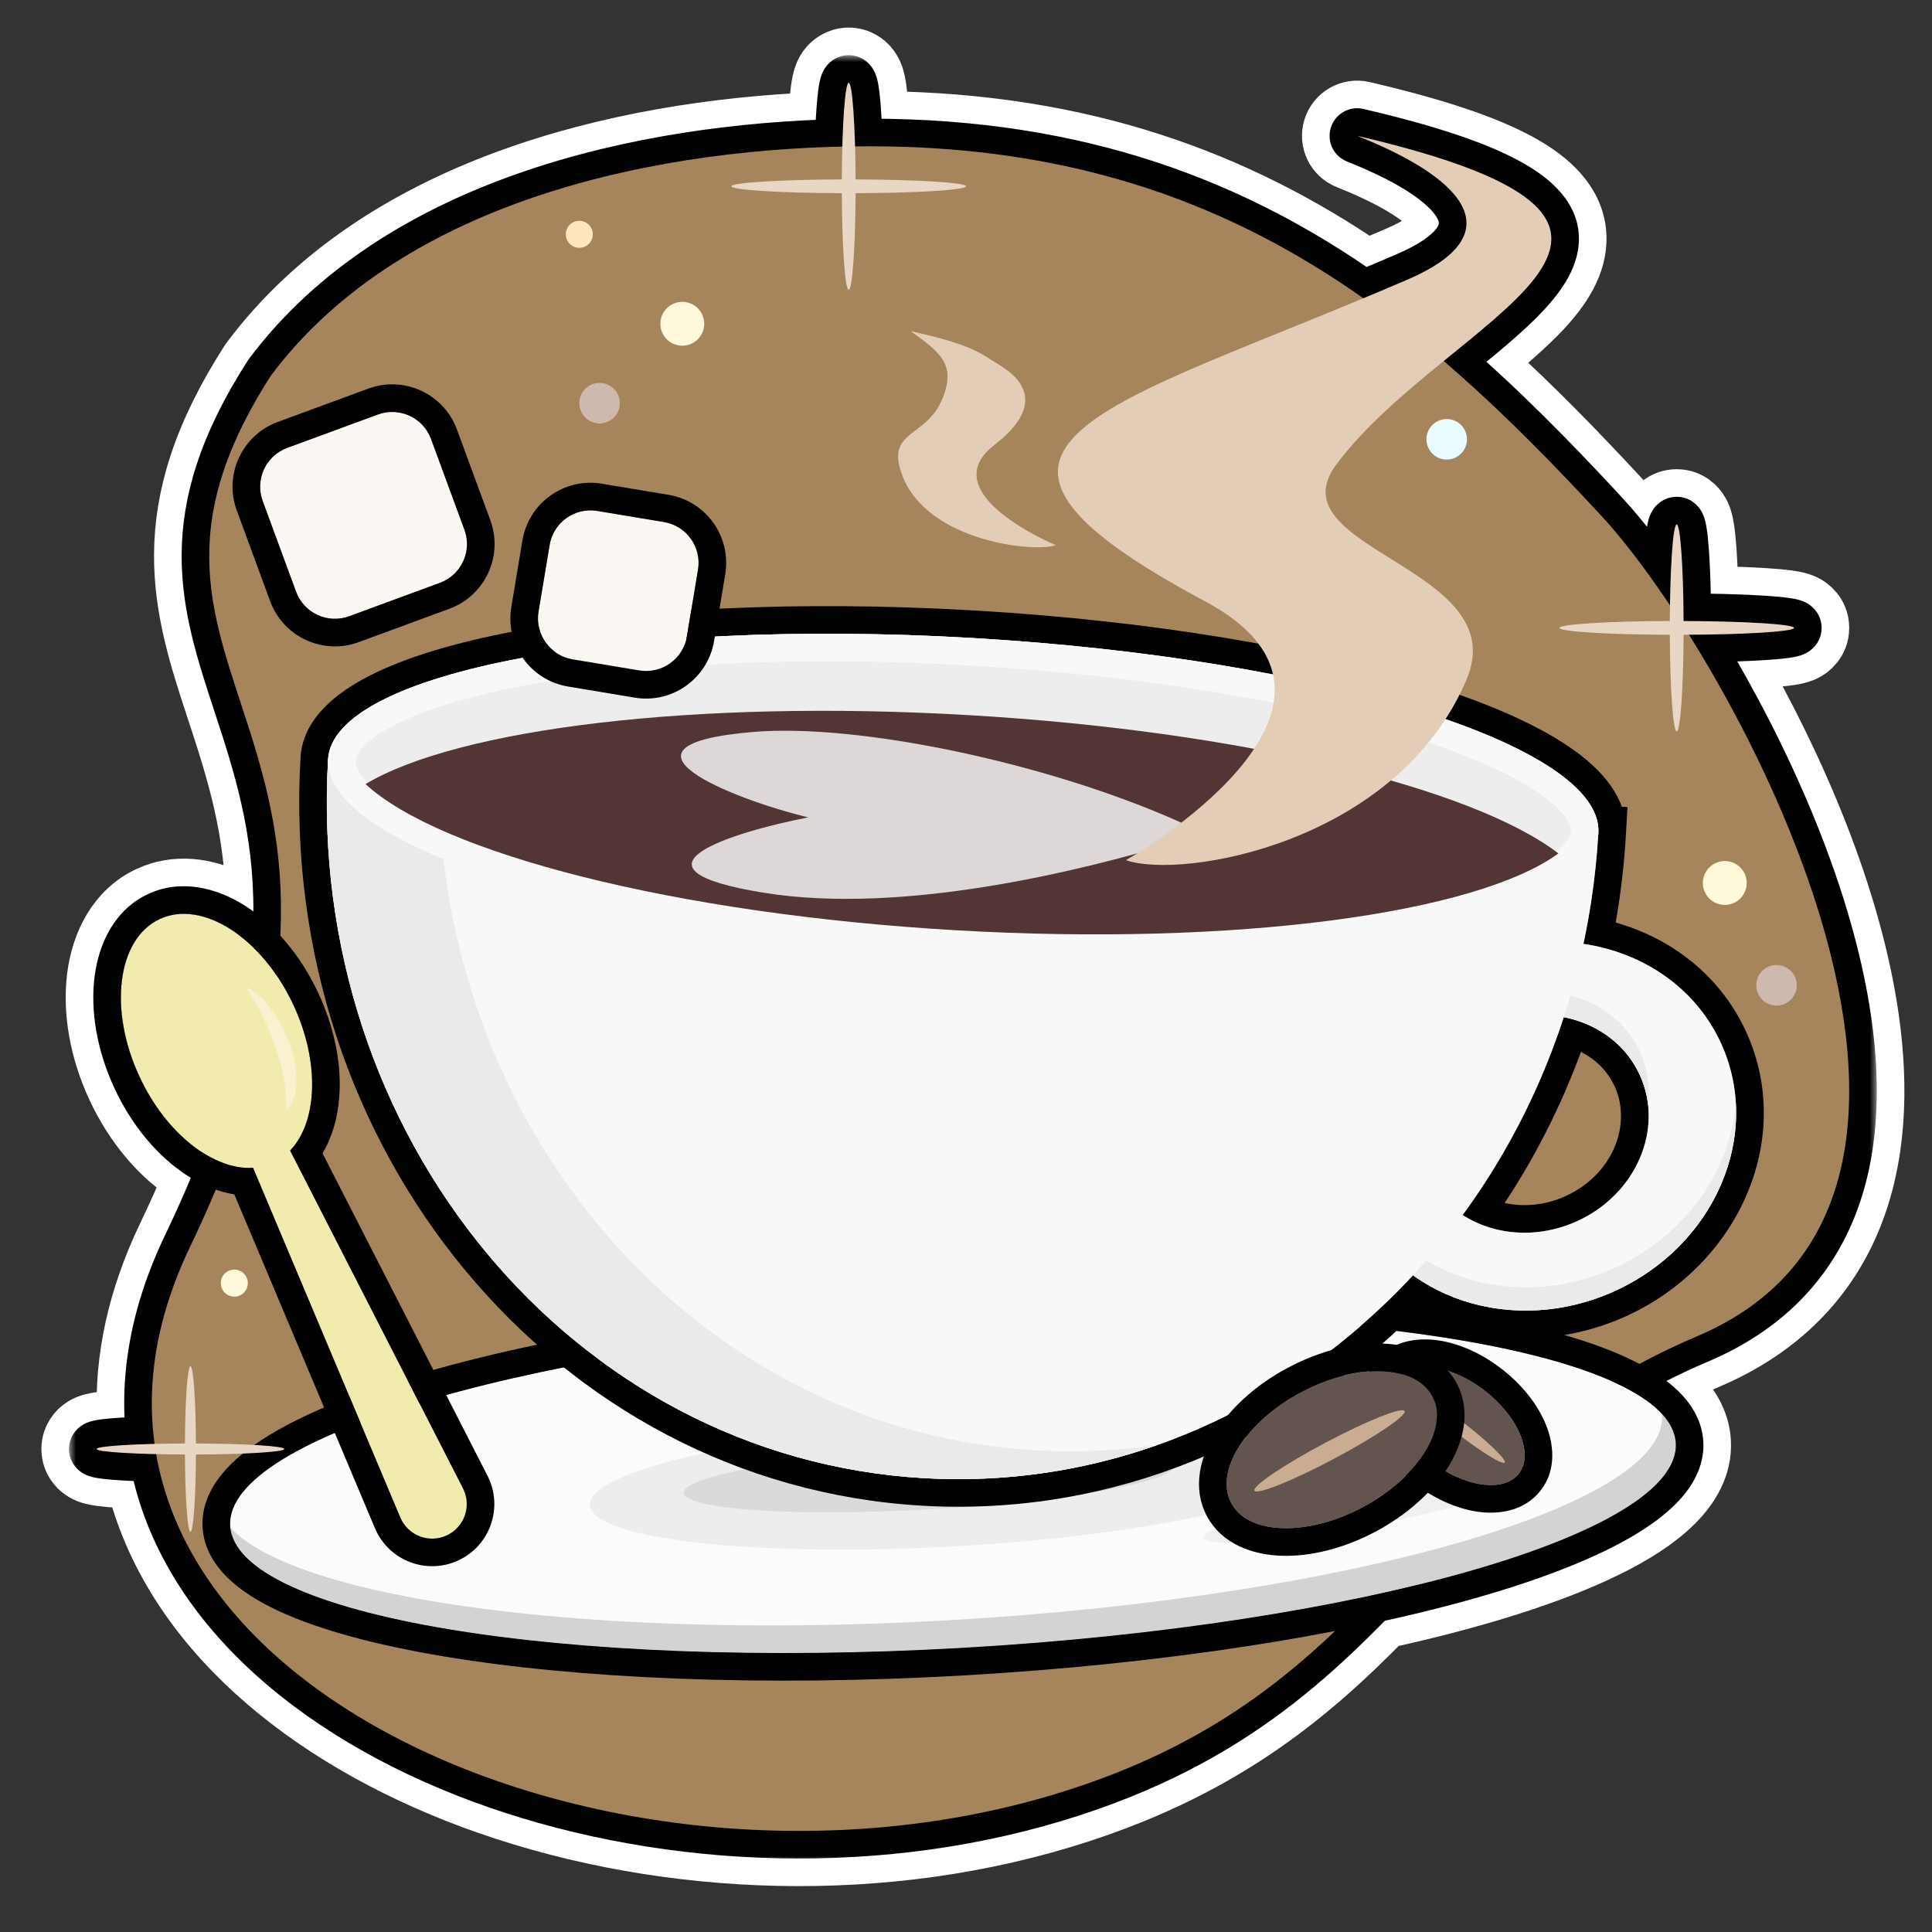 <svg width="140" height="140" viewBox="0 0 140 140" fill="none" xmlns="http://www.w3.org/2000/svg">
<rect x="0" y="0" width="140" height="140" fill="#333333" stroke="none"/>
<path d="M15.536 51.54C16.933 55.794 18.384 60.232 18.361 66.046C17.85 65.672 17.32 65.349 16.779 65.082C14.912 64.163 12.735 63.851 10.732 64.784C8.351 65.893 7.17 68.297 6.854 70.765C6.534 73.263 7.029 76.141 8.299 78.868C9.601 81.666 11.582 83.993 13.829 85.351C13.267 86.691 12.642 88.083 11.949 89.53C9.765 94.089 8.841 98.514 9.022 102.712C8.646 102.733 8.304 102.757 8.004 102.783C7.613 102.816 7.241 102.858 6.94 102.915C6.806 102.94 6.587 102.986 6.365 103.071C6.265 103.109 6.038 103.201 5.802 103.383C5.608 103.531 5 104.059 5 105C5 105.955 5.625 106.484 5.814 106.627C6.051 106.806 6.277 106.896 6.377 106.934C6.599 107.018 6.818 107.063 6.955 107.088C7.261 107.145 7.641 107.187 8.041 107.221C8.501 107.26 9.056 107.293 9.681 107.32C12.294 117.959 22.084 126.024 34.159 130.514C46.911 135.255 62.73 136.237 76.987 131.937C88.32 128.52 94.787 123.109 100.349 117.447C106.944 115.997 112.49 114.251 116.438 112.315C118.464 111.322 120.177 110.227 121.396 109.013C122.609 107.805 123.532 106.267 123.429 104.46C123.342 102.939 122.548 101.682 121.507 100.7C121.275 100.481 121.025 100.27 120.759 100.066C121.717 99.58 122.723 99.111 123.783 98.66C129.122 96.391 132.518 92.766 134.337 88.316C136.129 83.93 136.331 78.895 135.613 73.819C134.355 64.921 130.206 55.423 125.887 47.93C126.645 47.903 127.333 47.87 127.929 47.831C128.63 47.786 129.246 47.73 129.708 47.661C129.925 47.629 130.191 47.582 130.436 47.506C130.545 47.473 130.773 47.398 131.014 47.248L131.017 47.247C131.134 47.174 132 46.639 132 45.5C132 44.341 131.105 43.806 130.994 43.739L130.989 43.736C130.748 43.592 130.52 43.519 130.411 43.486C130.163 43.412 129.891 43.365 129.664 43.332C129.181 43.263 128.536 43.206 127.797 43.16C126.752 43.095 125.439 43.047 123.973 43.021C123.945 41.828 123.899 40.758 123.837 39.893C123.791 39.242 123.734 38.661 123.661 38.219C123.627 38.012 123.575 37.747 123.49 37.497C123.452 37.385 123.367 37.151 123.2 36.906C123.09 36.747 122.552 36 121.5 36C120.545 36 120.013 36.623 119.863 36.819C119.679 37.062 119.584 37.296 119.542 37.407C119.449 37.652 119.396 37.903 119.363 38.081C119.358 38.111 119.353 38.141 119.347 38.171C118.704 37.366 118.087 36.644 117.506 36.017C114.354 32.613 111.132 29.297 107.712 26.22C109.223 24.981 110.681 23.739 111.815 22.529C113.172 21.081 114.53 19.208 114.407 17.036C114.274 14.695 112.525 12.985 110.12 11.675C107.661 10.335 103.969 9.099 98.8 7.895C97.781 7.658 96.751 8.246 96.438 9.245C96.125 10.243 96.634 11.314 97.606 11.701C99.655 12.518 101.249 13.336 102.385 14.117C103.561 14.926 104.053 15.562 104.208 15.935C104.289 16.128 104.317 16.262 104.07 16.585C103.721 17.041 102.895 17.694 101.239 18.407C100.495 18.728 99.759 19.041 99.033 19.346C89.695 12.983 78.605 8.762 63.882 8.604C63.85 8.034 63.813 7.524 63.771 7.093C63.729 6.664 63.676 6.253 63.605 5.921C63.573 5.771 63.516 5.532 63.41 5.289C63.361 5.176 63.251 4.943 63.045 4.706C62.85 4.483 62.335 4 61.5 4C60.664 4 60.148 4.485 59.954 4.708C59.748 4.944 59.638 5.178 59.589 5.291C59.484 5.533 59.427 5.773 59.395 5.923C59.324 6.256 59.271 6.668 59.229 7.098C59.185 7.548 59.146 8.083 59.114 8.683C44.691 9.299 27.43 13.485 18.043 26.001C18.015 26.039 17.987 26.079 17.961 26.119C14.494 31.512 13.188 35.987 13.162 40.175C13.136 44.236 14.326 47.858 15.492 51.406L15.536 51.54ZM7.652 103.149C7.653 103.149 7.656 103.149 7.662 103.151C7.655 103.149 7.652 103.149 7.652 103.149ZM7.652 106.852C7.652 106.851 7.655 106.851 7.662 106.849C7.655 106.851 7.652 106.852 7.652 106.852ZM63.313 6.729C63.313 6.729 63.312 6.733 63.31 6.74C63.312 6.733 63.313 6.729 63.313 6.729ZM59.687 6.729C59.687 6.729 59.688 6.732 59.69 6.74C59.688 6.733 59.687 6.729 59.687 6.729Z" stroke="white" stroke-width="4" stroke-linejoin="round"/>
<mask id="path-2-outside-1_3614_1558" maskUnits="userSpaceOnUse" x="5" y="4" width="131" height="131" fill="black">
<rect fill="white" x="5" y="4" width="131" height="131"/>
<path fill-rule="evenodd" clip-rule="evenodd" d="M61.961 10.606C62.317 10.601 62.67 10.6 63.021 10.6C78.221 10.6 89.402 14.994 98.794 21.614C99.852 21.174 100.931 20.718 102.031 20.244C109.151 17.175 106.868 13.239 98.346 9.843C118.825 14.612 113.064 19.295 105.27 25.63C105.053 25.806 104.835 25.983 104.616 26.162C108.628 29.598 112.363 33.406 116.039 37.376C117.48 38.932 119.207 41.164 121.012 43.864C121.062 40.508 121.261 38 121.5 38C121.765 38 121.982 41.091 121.999 45.001C126.461 45.016 130 45.234 130 45.5C130 45.758 126.667 45.971 122.392 45.997C132.074 61.45 142.482 88.54 123.001 96.82C113.122 101.018 107.629 106.85 102.18 112.635C95.826 119.382 89.531 126.065 76.409 130.023C48.781 138.355 14.926 126.217 11.316 105.372C8.789 105.314 7 105.169 7 105C7 104.833 8.735 104.69 11.201 104.63C10.595 100.224 11.335 95.442 13.752 90.393C23.629 69.77 20.27 59.544 17.436 50.916C15.045 43.636 13.027 37.493 19.643 27.201C28.862 14.909 46.408 10.944 61.038 10.621C61.113 7.908 61.292 6 61.5 6C61.708 6 61.886 7.901 61.961 10.606Z"/>
</mask>
<path d="M63.021 10.6L63.021 8.599L63.021 10.6ZM61.961 10.606L59.962 10.662C59.993 11.753 60.893 12.618 61.985 12.606L61.961 10.606ZM98.794 21.614L97.642 23.249C98.204 23.645 98.929 23.725 99.563 23.461L98.794 21.614ZM102.031 20.244L102.822 22.081L102.031 20.244ZM98.346 9.843L98.799 7.895C97.781 7.658 96.751 8.246 96.438 9.245C96.124 10.243 96.634 11.314 97.606 11.701L98.346 9.843ZM105.27 25.63L106.532 27.181L106.532 27.181L105.27 25.63ZM104.616 26.162L103.352 24.611C102.893 24.986 102.623 25.545 102.616 26.137C102.609 26.73 102.865 27.295 103.315 27.681L104.616 26.162ZM116.039 37.376L117.506 36.017V36.017L116.039 37.376ZM121.012 43.864L119.349 44.975C119.836 45.703 120.739 46.03 121.579 45.782C122.418 45.534 122.999 44.769 123.012 43.893L121.012 43.864ZM121.999 45.001L119.999 45.01C120.004 46.108 120.894 46.997 121.992 47.001L121.999 45.001ZM122.392 45.997L122.38 43.997C121.655 44.002 120.989 44.398 120.64 45.034C120.29 45.67 120.313 46.444 120.698 47.059L122.392 45.997ZM123.001 96.82L122.218 94.979L123.001 96.82ZM102.18 112.635L103.636 114.006L102.18 112.635ZM76.409 130.023L75.832 128.108L76.409 130.023ZM11.316 105.372L13.287 105.031C13.123 104.09 12.317 103.395 11.362 103.373L11.316 105.372ZM11.201 104.63L11.249 106.63C11.819 106.616 12.355 106.36 12.724 105.926C13.093 105.493 13.259 104.922 13.182 104.358L11.201 104.63ZM13.752 90.393L11.949 89.53H11.949L13.752 90.393ZM17.436 50.916L19.336 50.292V50.292L17.436 50.916ZM19.643 27.201L18.043 26.001C18.015 26.039 17.987 26.079 17.961 26.119L19.643 27.201ZM61.038 10.621L61.082 12.621C62.148 12.597 63.008 11.742 63.037 10.677L61.038 10.621ZM63.021 8.599C62.662 8.599 62.301 8.602 61.938 8.606L61.985 12.606C62.332 12.601 62.678 12.6 63.021 12.6L63.021 8.599ZM99.947 19.98C90.24 13.138 78.662 8.6 63.021 8.599L63.021 12.6C77.781 12.6 88.563 16.85 97.642 23.249L99.947 19.98ZM101.239 18.407C100.149 18.878 99.076 19.33 98.025 19.768L99.563 23.461C100.627 23.018 101.714 22.558 102.822 22.081L101.239 18.407ZM97.606 11.701C99.655 12.518 101.249 13.336 102.385 14.117C103.561 14.926 104.052 15.562 104.208 15.935C104.288 16.128 104.317 16.262 104.07 16.585C103.721 17.041 102.895 17.694 101.239 18.407L102.822 22.081C104.726 21.26 106.285 20.27 107.245 19.018C108.306 17.634 108.566 15.996 107.901 14.398C107.31 12.979 106.078 11.802 104.651 10.821C103.185 9.813 101.298 8.866 99.086 7.985L97.606 11.701ZM106.532 27.181C108.445 25.626 110.387 24.053 111.815 22.529C113.172 21.081 114.53 19.208 114.407 17.036C114.274 14.695 112.525 12.985 110.12 11.675C107.661 10.335 103.969 9.099 98.799 7.895L97.892 11.791C102.962 12.972 106.23 14.11 108.206 15.187C110.237 16.294 110.401 17.045 110.413 17.263C110.435 17.649 110.172 18.433 108.897 19.793C107.693 21.078 105.992 22.466 104.009 24.078L106.532 27.181ZM105.879 27.712C106.097 27.534 106.315 27.358 106.532 27.181L104.009 24.078C103.792 24.253 103.573 24.432 103.352 24.611L105.879 27.712ZM117.506 36.017C113.809 32.024 110.013 28.152 105.917 24.643L103.315 27.681C107.242 31.044 110.918 34.789 114.571 38.735L117.506 36.017ZM122.675 42.752C120.832 39.996 119.04 37.674 117.506 36.017L114.571 38.735C115.919 40.191 117.582 42.331 119.349 44.975L122.675 42.752ZM121.5 36C120.545 36 120.013 36.623 119.863 36.819C119.679 37.062 119.584 37.296 119.542 37.407C119.449 37.652 119.396 37.903 119.363 38.081C119.292 38.469 119.237 38.966 119.192 39.51C119.101 40.617 119.037 42.132 119.012 43.834L123.012 43.893C123.036 42.24 123.097 40.823 123.178 39.837C123.22 39.335 123.262 38.995 123.297 38.807C123.317 38.698 123.319 38.727 123.283 38.821C123.27 38.857 123.203 39.035 123.048 39.239C122.928 39.397 122.425 40 121.5 40V36ZM123.999 44.992C123.99 43.009 123.931 41.212 123.837 39.893C123.791 39.242 123.734 38.661 123.661 38.219C123.627 38.012 123.575 37.747 123.49 37.497C123.452 37.385 123.367 37.151 123.2 36.906C123.09 36.747 122.552 36 121.5 36V40C120.481 40 119.975 39.278 119.899 39.165C119.763 38.968 119.71 38.803 119.703 38.784C119.681 38.718 119.69 38.725 119.714 38.87C119.757 39.129 119.804 39.565 119.847 40.176C119.933 41.38 119.99 43.083 119.999 45.01L123.999 44.992ZM132 45.5C132 44.323 131.078 43.79 130.989 43.736C130.748 43.592 130.52 43.519 130.411 43.486C130.163 43.412 129.891 43.365 129.664 43.332C129.181 43.263 128.536 43.206 127.797 43.16C126.303 43.067 124.262 43.008 122.006 43.001L121.992 47.001C124.198 47.008 126.157 47.066 127.549 47.152C128.253 47.196 128.77 47.245 129.091 47.291C129.265 47.316 129.305 47.33 129.268 47.319C129.264 47.318 129.116 47.277 128.929 47.165C128.894 47.144 128 46.643 128 45.5H132ZM122.405 47.997C124.566 47.984 126.51 47.924 127.929 47.831C128.63 47.786 129.246 47.73 129.708 47.661C129.925 47.629 130.191 47.582 130.436 47.506C130.545 47.473 130.773 47.398 131.014 47.248C131.121 47.182 132 46.647 132 45.5H128C128 44.385 128.853 43.882 128.909 43.847C129.099 43.73 129.252 43.685 129.26 43.683C129.307 43.669 129.279 43.681 129.117 43.705C128.821 43.749 128.336 43.797 127.67 43.84C126.354 43.925 124.494 43.984 122.38 43.997L122.405 47.997ZM123.783 98.66C129.122 96.391 132.518 92.766 134.337 88.316C136.129 83.93 136.331 78.895 135.613 73.819C134.18 63.688 129.001 52.778 124.087 44.935L120.698 47.059C125.465 54.669 130.33 65.031 131.652 74.379C132.311 79.041 132.067 83.297 130.634 86.802C129.228 90.243 126.62 93.109 122.218 94.979L123.783 98.66ZM103.636 114.006C109.073 108.234 114.321 102.682 123.783 98.66L122.218 94.979C111.923 99.355 106.186 105.465 100.724 111.264L103.636 114.006ZM76.987 131.937C90.641 127.819 97.24 120.797 103.636 114.006L100.724 111.264C94.412 117.966 88.421 124.311 75.832 128.108L76.987 131.937ZM9.345 105.714C11.325 117.148 21.483 125.801 34.159 130.514C46.911 135.255 62.73 136.237 76.987 131.937L75.832 128.108C62.461 132.14 47.538 131.22 35.553 126.764C23.491 122.28 14.916 114.442 13.287 105.031L9.345 105.714ZM11.362 103.373C10.118 103.344 9.085 103.295 8.379 103.235C8.017 103.204 7.792 103.175 7.683 103.155C7.613 103.142 7.672 103.147 7.787 103.191C7.832 103.208 8.018 103.278 8.227 103.436C8.389 103.558 9 104.066 9 105H5C5 105.955 5.625 106.484 5.814 106.627C6.051 106.806 6.277 106.896 6.377 106.934C6.599 107.018 6.818 107.063 6.955 107.088C7.261 107.145 7.641 107.187 8.041 107.221C8.862 107.29 9.987 107.342 11.27 107.372L11.362 103.373ZM9 105C9 105.921 8.405 106.427 8.238 106.555C8.028 106.716 7.842 106.788 7.794 106.807C7.676 106.852 7.612 106.858 7.679 106.846C7.781 106.827 7.996 106.798 8.348 106.768C9.031 106.709 10.036 106.659 11.249 106.63L11.152 102.631C9.9 102.661 8.804 102.713 8.004 102.783C7.613 102.816 7.241 102.858 6.94 102.915C6.806 102.94 6.587 102.986 6.365 103.071C6.265 103.109 6.038 103.201 5.802 103.383C5.608 103.531 5 104.059 5 105H9ZM11.949 89.53C9.382 94.89 8.555 100.065 9.219 104.902L13.182 104.358C12.636 100.384 13.287 95.995 15.556 91.257L11.949 89.53ZM15.536 51.54C16.951 55.849 18.399 60.288 18.361 66.143C18.322 71.995 16.792 79.416 11.949 89.53L15.556 91.257C20.59 80.747 22.317 72.743 22.36 66.169C22.403 59.599 20.755 54.611 19.336 50.292L15.536 51.54ZM17.961 26.119C14.494 31.512 13.188 35.987 13.162 40.175C13.136 44.287 14.356 47.949 15.536 51.54L19.336 50.292C18.124 46.603 17.14 43.554 17.162 40.201C17.183 36.925 18.176 33.182 21.326 28.282L17.961 26.119ZM60.994 8.622C46.221 8.948 27.842 12.936 18.043 26.001L21.243 28.401C29.882 16.882 46.596 12.94 61.082 12.621L60.994 8.622ZM63.037 10.677C63.074 9.342 63.136 8.239 63.21 7.488C63.248 7.102 63.283 6.868 63.307 6.758C63.322 6.687 63.313 6.756 63.258 6.884C63.234 6.939 63.15 7.129 62.969 7.336C62.8 7.53 62.31 8 61.5 8V4C60.664 4 60.148 4.485 59.954 4.708C59.748 4.944 59.638 5.178 59.589 5.291C59.484 5.533 59.427 5.773 59.395 5.923C59.324 6.256 59.271 6.668 59.229 7.098C59.142 7.98 59.077 9.187 59.039 10.566L63.037 10.677ZM61.5 8C60.691 8 60.202 7.532 60.032 7.338C59.851 7.13 59.767 6.94 59.742 6.885C59.687 6.757 59.678 6.687 59.693 6.757C59.717 6.866 59.752 7.099 59.79 7.484C59.863 8.231 59.925 9.331 59.962 10.662L63.961 10.55C63.922 9.175 63.857 7.972 63.771 7.093C63.729 6.664 63.676 6.253 63.605 5.921C63.573 5.771 63.516 5.532 63.41 5.289C63.361 5.176 63.251 4.943 63.045 4.706C62.85 4.483 62.335 4 61.5 4V8Z" fill="black" mask="url(#path-2-outside-1_3614_1558)"/>
<path d="M63.021 10.6C48.026 10.599 29.283 14.348 19.643 27.201C5.184 49.693 31.96 52.371 13.752 90.393C-0.352 119.848 42.671 140.198 76.409 130.023C100.784 122.672 101.602 105.914 123.001 96.82C147.099 86.578 125.46 47.551 116.039 37.376C102.65 22.917 88.469 10.6 63.021 10.6Z" fill="#A7855C"/>
<path d="M44.916 29.215C44.916 30.026 44.258 30.683 43.447 30.683C42.636 30.683 41.979 30.026 41.979 29.215C41.979 28.404 42.636 27.747 43.447 27.747C44.258 27.747 44.916 28.404 44.916 29.215Z" fill="#CEB8AF"/>
<path d="M51.031 23.462C51.031 24.34 50.319 25.051 49.441 25.051C48.564 25.051 47.852 24.34 47.852 23.462C47.852 22.585 48.564 21.873 49.441 21.873C50.319 21.873 51.031 22.585 51.031 23.462Z" fill="#FFF9DB"/>
<path d="M17.958 92.979C17.958 93.519 17.52 93.958 16.979 93.958C16.438 93.958 16 93.519 16 92.979C16 92.438 16.438 92 16.979 92C17.52 92 17.958 92.438 17.958 92.979Z" fill="#FFF9DB"/>
<path d="M129.162 69.994C129.937 70.232 130.374 71.052 130.137 71.828C129.899 72.603 129.079 73.04 128.303 72.803C127.528 72.566 127.091 71.745 127.328 70.969C127.565 70.194 128.386 69.757 129.162 69.994Z" fill="#CEB8AF"/>
<path d="M105.263 30.429C106.038 30.666 106.475 31.487 106.238 32.263C106 33.038 105.18 33.475 104.404 33.238C103.629 33.001 103.192 32.18 103.429 31.404C103.667 30.629 104.487 30.192 105.263 30.429Z" fill="#E8FCFF"/>
<path d="M125.449 62.465C126.288 62.721 126.761 63.61 126.504 64.449C126.247 65.288 125.359 65.76 124.52 65.504C123.68 65.247 123.208 64.359 123.465 63.52C123.721 62.68 124.61 62.208 125.449 62.465Z" fill="#FFF9DB"/>
<path d="M42.958 16.979C42.958 17.52 42.52 17.958 41.979 17.958C41.438 17.958 41 17.52 41 16.979C41 16.438 41.438 16 41.979 16C42.52 16 42.958 16.438 42.958 16.979Z" fill="#FFE6BF"/>
<path d="M121.432 104.574C121.806 111.115 98.659 117.757 69.731 119.41C40.804 121.063 17.05 117.101 16.677 110.561C16.303 104.021 39.45 97.379 68.378 95.726C97.305 94.073 121.059 98.034 121.432 104.574Z" fill="#FBFBFB"/>
<path fill-rule="evenodd" clip-rule="evenodd" d="M68.731 117.41C97.659 115.757 120.806 109.115 120.433 102.574C120.43 102.531 120.427 102.488 120.422 102.445C121.044 103.118 121.39 103.83 121.433 104.574C121.806 111.115 98.659 117.757 69.731 119.41C40.996 121.052 17.366 117.154 16.687 110.691C21.528 115.931 43.099 118.875 68.731 117.41Z" fill="#D3D3D3"/>
<path fill-rule="evenodd" clip-rule="evenodd" d="M107.121 115.747C97.585 118.484 84.412 120.574 69.846 121.407C55.279 122.239 41.954 121.663 32.167 120.031C27.291 119.217 23.182 118.124 20.216 116.75C18.734 116.064 17.439 115.263 16.474 114.311C15.497 113.349 14.763 112.132 14.68 110.675C14.597 109.218 15.187 107.926 16.047 106.859C16.898 105.803 18.094 104.86 19.488 104.009C22.278 102.306 26.235 100.752 30.988 99.388C40.524 96.652 53.697 94.562 68.264 93.729C82.83 92.897 96.156 93.473 105.942 95.105C110.819 95.918 114.927 97.011 117.893 98.385C119.375 99.072 120.67 99.873 121.636 100.824C122.612 101.787 123.346 103.003 123.429 104.46C123.512 105.917 122.922 107.21 122.062 108.277C121.211 109.332 120.015 110.276 118.622 111.126C115.831 112.829 111.874 114.383 107.121 115.747ZM69.731 119.41C98.659 117.757 121.806 111.115 121.432 104.574C121.059 98.034 97.305 94.073 68.378 95.726C39.45 97.379 16.303 104.021 16.677 110.561C17.05 117.101 40.804 121.063 69.731 119.41Z" fill="black"/>
<path d="M95.36 106.064C95.502 108.538 83.839 111.216 69.31 112.046C54.782 112.876 42.89 111.544 42.749 109.071C42.607 106.598 54.27 103.92 68.799 103.09C83.327 102.259 95.219 103.591 95.36 106.064Z" fill="#EDEDED"/>
<path d="M85.146 106.149C85.216 107.361 77.303 108.798 67.473 109.36C57.643 109.922 49.618 109.395 49.549 108.184C49.48 106.972 57.392 105.534 67.222 104.973C77.052 104.411 85.077 104.938 85.146 106.149Z" fill="#584747" fill-opacity="0.12" style="mix-blend-mode:darken"/>
<path d="M110.168 107.247C110.293 107.936 105.26 109.432 98.925 110.588C92.591 111.745 87.353 112.124 87.228 111.435C87.102 110.746 92.135 109.25 98.47 108.094C104.805 106.937 110.042 106.558 110.168 107.247Z" fill="#584747" fill-opacity="0.06" style="mix-blend-mode:darken"/>
<path fill-rule="evenodd" clip-rule="evenodd" d="M115.67 62.358C115.539 63.733 115.356 65.091 115.124 66.428C115.009 67.088 114.883 67.744 114.744 68.394C115.348 68.483 115.941 68.609 116.52 68.772C120.114 69.779 123.16 72.171 124.733 75.647C127.722 82.254 124.252 90.277 116.983 93.566C111.906 95.862 106.319 95.244 102.392 92.412C93.365 102.165 80.66 107.908 66.927 107.11C41.515 105.634 22.199 82.323 23.772 55.039L23.773 55.016C24.141 48.688 45.045 44.756 70.463 46.232C95.882 47.709 116.19 54.036 115.823 60.363L115.823 60.363C115.821 60.395 115.819 60.427 115.817 60.459C115.779 61.095 115.73 61.728 115.67 62.358ZM117.524 58.459C116.884 56.668 115.311 55.192 113.578 54.032C111.1 52.373 107.595 50.874 103.408 49.569C95.003 46.951 83.402 44.981 70.579 44.236C57.757 43.491 46.006 44.104 37.354 45.732C33.044 46.543 29.39 47.626 26.736 48.987C24.224 50.275 21.935 52.172 21.776 54.9L21.775 54.924C20.146 83.174 40.166 107.559 66.811 109.107C80.615 109.909 93.393 104.396 102.707 94.976C107.085 97.409 112.71 97.694 117.807 95.388C125.915 91.719 130.072 82.596 126.555 74.822C124.715 70.756 121.174 68.007 117.08 66.852C117.445 64.771 117.694 62.644 117.819 60.479L117.935 58.483L117.524 58.459ZM109.034 87.173C110.403 87.476 111.952 87.351 113.439 86.678C116.891 85.116 118.253 81.482 117.016 78.748C116.517 77.646 115.653 76.776 114.563 76.223C113.127 80.131 111.262 83.802 109.034 87.173ZM107.83 88.916C107.176 88.704 106.557 88.413 105.988 88.048C106.382 87.511 106.766 86.965 107.139 86.41C109.73 82.559 111.825 78.29 113.318 73.707C115.728 74.174 117.813 75.659 118.838 77.924C120.602 81.824 118.554 86.559 114.264 88.5C112.117 89.472 109.815 89.56 107.83 88.916Z" fill="black"/>
<path fill-rule="evenodd" clip-rule="evenodd" d="M124.733 75.647C121.743 69.04 113.427 66.35 106.157 69.639C98.887 72.928 95.418 80.95 98.407 87.558C101.396 94.165 109.713 96.855 116.983 93.566C124.252 90.277 127.722 82.254 124.733 75.647ZM118.838 77.924C117.074 74.024 112.165 72.436 107.874 74.378C103.583 76.319 101.535 81.054 103.299 84.954C105.064 88.854 109.973 90.442 114.263 88.5C118.554 86.559 120.602 81.824 118.838 77.924Z" fill="#F8F8F8"/>
<path fill-rule="evenodd" clip-rule="evenodd" d="M97.365 81.679C97.457 83.101 97.799 84.518 98.413 85.874C101.402 92.482 109.719 95.171 116.988 91.882C122.177 89.535 125.429 84.777 125.78 79.843C126.137 85.349 122.759 90.952 116.982 93.566C109.713 96.855 101.396 94.165 98.407 87.558C97.551 85.666 97.224 83.658 97.365 81.679ZM107.88 72.695C112.17 70.753 117.079 72.341 118.844 76.241C119.399 77.468 119.577 78.778 119.426 80.058C119.344 79.334 119.151 78.616 118.838 77.924C117.073 74.024 112.165 72.436 107.874 74.378C104.933 75.708 103.046 78.35 102.717 81.137C102.338 77.779 104.35 74.291 107.88 72.695Z" fill="#ECE9E9"/>
<path fill-rule="evenodd" clip-rule="evenodd" d="M23.773 55.016C22.188 82.31 41.508 105.634 66.927 107.11C92.346 108.587 114.237 87.658 115.823 60.363L23.773 55.016Z" fill="#F8F8F8"/>
<path fill-rule="evenodd" clip-rule="evenodd" d="M31.784 55.481C31.467 81.694 50.38 103.663 75.025 105.095C78.04 105.27 81.007 105.13 83.895 104.701C78.571 106.583 72.845 107.454 66.927 107.11C41.508 105.634 22.188 82.31 23.773 55.016L31.784 55.481Z" fill="#ECE9E9"/>
<path d="M115.823 60.364C115.455 66.691 94.551 70.624 69.132 69.147C43.714 67.67 23.405 61.343 23.773 55.016C24.141 48.688 45.045 44.756 70.463 46.232C95.882 47.709 116.19 54.036 115.823 60.364Z" fill="#EDEDED"/>
<path fill-rule="evenodd" clip-rule="evenodd" d="M111.034 62.834C113.339 61.651 113.801 60.684 113.826 60.248C113.851 59.812 113.504 58.797 111.352 57.355C109.331 56.002 106.239 54.641 102.218 53.388C94.206 50.892 82.943 48.961 70.347 48.229C57.752 47.497 46.341 48.111 38.094 49.663C33.955 50.442 30.726 51.436 28.562 52.546C26.257 53.728 25.795 54.696 25.77 55.132C25.744 55.568 26.091 56.583 28.244 58.024C30.264 59.377 33.356 60.738 37.378 61.991C45.39 64.487 56.652 66.418 69.248 67.15C81.844 67.882 93.255 67.268 101.502 65.716C105.641 64.938 108.87 63.943 111.034 62.834ZM69.132 69.147C94.551 70.624 115.455 66.691 115.823 60.364C116.19 54.036 95.882 47.709 70.463 46.232C45.045 44.756 24.141 48.688 23.773 55.016C23.405 61.343 43.714 67.67 69.132 69.147Z" fill="#F8F8F8"/>
<path fill-rule="evenodd" clip-rule="evenodd" d="M26.486 56.816C33.204 52.809 50.296 50.666 70.139 51.818C89.991 52.972 106.726 57.083 112.929 61.843C106.964 66.19 89.57 68.59 69.241 67.409C48.904 66.227 31.9 61.826 26.486 56.816Z" fill="#533535"/>
<path d="M55.419 64.703C44.509 62.959 52.97 60.327 58.564 59.23C53.097 57.909 43.197 53.987 54.603 53.038C62.123 52.412 75.767 55.223 85.475 59.557C86.13 59.85 86.068 60.773 85.381 60.981C78.276 63.14 65.374 66.294 55.419 64.703Z" fill="white" fill-opacity="0.8"/>
<path d="M34.703 110.632C34.78 110.981 33.596 111.537 32.06 111.874C30.523 112.211 29.215 112.202 29.139 111.853C29.062 111.504 30.246 110.948 31.782 110.61C33.319 110.273 34.627 110.283 34.703 110.632Z" fill="#C4C4C4" fill-opacity="0.29"/>
<path d="M102.031 20.244C109.151 17.175 106.868 13.239 98.346 9.843C126.602 16.423 104.905 22.839 96.838 33.656C92.227 39.84 109.739 41.078 106.271 49.246C101.225 61.126 85.618 63.748 81.59 62.33C81.59 62.33 101.408 51.097 87.298 43.558C65.807 32.076 80.04 29.723 102.031 20.244Z" fill="#E4CDB7"/>
<path d="M72.5 26.5C70.961 25.554 70.5 25 66 24C68.056 25.5 69.311 26.343 68.311 28.843C67.127 31.802 64.119 31.12 65.386 34.455C67.229 39.306 75.085 40.055 76.5 39.5C76.5 39.5 67.484 35.774 72.056 32.243C75.811 29.343 74.039 27.446 72.5 26.5Z" fill="#E4CDB7"/>
<path d="M39.829 39.49C40.101 37.855 41.647 36.751 43.281 37.024L48.114 37.829C49.749 38.101 50.853 39.647 50.581 41.281L49.776 46.115C49.503 47.749 47.958 48.853 46.323 48.581L41.49 47.776C39.855 47.503 38.751 45.958 39.023 44.323L39.829 39.49Z" fill="#FBF7F3"/>
<path fill-rule="evenodd" clip-rule="evenodd" d="M43.61 35.051L48.443 35.856C51.167 36.31 53.007 38.886 52.554 41.61L51.748 46.443C51.295 49.167 48.718 51.008 45.995 50.554L41.161 49.748C38.437 49.295 36.597 46.719 37.051 43.995L37.856 39.161C38.31 36.437 40.886 34.597 43.61 35.051ZM43.281 37.024C41.647 36.751 40.101 37.855 39.829 39.49L39.024 44.323C38.751 45.958 39.855 47.503 41.49 47.776L46.323 48.581C47.958 48.853 49.503 47.749 49.776 46.115L50.581 41.281C50.853 39.647 49.749 38.101 48.115 37.829L43.281 37.024Z" fill="black"/>
<path d="M19.036 36.305C18.464 34.75 19.261 33.026 20.815 32.454L27.385 30.036C28.94 29.464 30.664 30.261 31.236 31.815L33.654 38.385C34.226 39.94 33.429 41.664 31.875 42.236L25.305 44.654C23.75 45.226 22.026 44.429 21.454 42.874L19.036 36.305Z" fill="#FBF7F3"/>
<path fill-rule="evenodd" clip-rule="evenodd" d="M20.125 30.577L26.694 28.159C29.285 27.206 32.159 28.533 33.113 31.125L35.531 37.694C36.484 40.285 35.157 43.159 32.565 44.113L25.996 46.531C23.404 47.484 20.531 46.157 19.577 43.565L17.159 36.996C16.206 34.404 17.533 31.53 20.125 30.577ZM20.815 32.454C19.261 33.026 18.464 34.75 19.036 36.305L21.454 42.874C22.026 44.429 23.75 45.226 25.305 44.654L31.875 42.236C33.429 41.664 34.226 39.94 33.654 38.385L31.236 31.815C30.664 30.261 28.94 29.464 27.385 30.036L20.815 32.454Z" fill="black"/>
<path d="M107.618 100.797C110.06 102.701 111.154 105.379 110.062 106.781C108.969 108.182 106.104 107.775 103.663 105.872C101.221 103.969 100.127 101.29 101.219 99.889C102.312 98.487 105.177 98.894 107.618 100.797Z" fill="#64544F"/>
<path fill-rule="evenodd" clip-rule="evenodd" d="M112.017 103.221C112.589 104.624 112.814 106.503 111.639 108.01C110.464 109.518 108.587 109.759 107.087 109.546C105.525 109.324 103.879 108.576 102.433 107.449C100.988 106.323 99.861 104.909 99.264 103.448C98.692 102.046 98.467 100.167 99.642 98.659C100.817 97.152 102.694 96.911 104.194 97.124C105.756 97.346 107.402 98.093 108.848 99.22C110.293 100.347 111.42 101.76 112.017 103.221ZM110.062 106.781C111.154 105.379 110.06 102.701 107.618 100.797C105.177 98.894 102.312 98.487 101.22 99.889C100.127 101.29 101.221 103.969 103.663 105.872C106.104 107.775 108.969 108.182 110.062 106.781Z" fill="black"/>
<path d="M106.015 103.058C107.838 104.478 109.192 105.789 109.04 105.984C108.887 106.18 107.286 105.186 105.464 103.766C103.641 102.345 102.287 101.035 102.439 100.839C102.592 100.644 104.193 101.637 106.015 103.058Z" fill="#C9AC91"/>
<path d="M98.723 109.229C94.699 111.364 90.444 111.222 89.218 108.912C87.993 106.603 90.262 103 94.287 100.865C98.311 98.731 102.566 98.872 103.791 101.182C105.017 103.491 102.748 107.094 98.723 109.229Z" fill="#64544F"/>
<path fill-rule="evenodd" clip-rule="evenodd" d="M92.855 112.736C90.79 112.668 88.544 111.908 87.452 109.85C86.36 107.791 86.991 105.506 88.092 103.757C89.227 101.956 91.085 100.299 93.349 99.099C95.613 97.898 98.027 97.287 100.155 97.358C102.22 97.427 104.466 98.186 105.558 100.245C106.65 102.303 106.019 104.589 104.918 106.337C103.783 108.139 101.924 109.795 99.661 110.996C97.397 112.197 94.983 112.807 92.855 112.736ZM89.219 108.912C90.444 111.222 94.699 111.364 98.723 109.229C102.748 107.094 105.017 103.491 103.791 101.182C102.566 98.872 98.311 98.731 94.287 100.865C90.262 103 87.993 106.603 89.219 108.912Z" fill="black"/>
<path d="M96.651 105.717C93.647 107.31 91.074 108.341 90.903 108.019C90.732 107.697 93.029 106.144 96.033 104.55C99.037 102.957 101.61 101.926 101.781 102.248C101.952 102.57 99.656 104.123 96.651 105.717Z" fill="#C9AC91"/>
<path fill-rule="evenodd" clip-rule="evenodd" d="M21.023 83.374C23.011 81.29 23.195 76.974 21.265 72.83C18.994 67.953 14.657 65.163 11.577 66.597C8.497 68.031 7.841 73.147 10.112 78.024C12.041 82.167 15.463 84.805 18.338 84.624L29.011 109.961C29.561 111.268 31.088 111.857 32.374 111.258C33.66 110.659 34.191 109.112 33.545 107.849L21.023 83.374Z" fill="#F2EBAE"/>
<path fill-rule="evenodd" clip-rule="evenodd" d="M21.023 83.374L33.545 107.849C34.192 109.112 33.66 110.659 32.374 111.258C31.088 111.857 29.562 111.268 29.011 109.961L18.338 84.624C15.463 84.805 12.041 82.167 10.112 78.024C7.841 73.147 8.497 68.031 11.577 66.597C14.657 65.163 18.995 67.953 21.265 72.83C23.195 76.974 23.012 81.29 21.023 83.374ZM24.613 78.932C24.565 80.584 24.185 82.218 23.37 83.57L35.326 106.938C36.488 109.21 35.532 111.993 33.218 113.071C30.904 114.148 28.159 113.089 27.168 110.737L16.978 86.547C15.418 86.3 13.922 85.54 12.628 84.513C10.903 83.145 9.381 81.192 8.299 78.868C7.029 76.141 6.534 73.263 6.854 70.765C7.17 68.297 8.351 65.893 10.733 64.784C13.114 63.675 15.714 64.319 17.807 65.665C19.924 67.027 21.808 69.258 23.078 71.986C24.161 74.31 24.676 76.732 24.613 78.932Z" fill="black"/>
<path fill-rule="evenodd" clip-rule="evenodd" d="M20.696 80.469C21.709 79.701 21.756 77.39 20.749 75.046C19.998 73.297 18.856 71.986 17.803 71.519C18.385 72.365 18.948 73.387 19.436 74.522C20.43 76.838 20.865 79.055 20.696 80.469Z" fill="#FFFCFA" fill-opacity="0.45"/>
<path fill-rule="evenodd" clip-rule="evenodd" d="M61.001 13.999C61.018 17.909 61.235 21 61.5 21C61.765 21 61.982 17.909 61.999 13.999C66.461 13.984 70 13.766 70 13.5C70 13.234 66.461 13.016 61.999 13.001C61.982 9.091 61.765 6 61.5 6C61.235 6 61.018 9.091 61.001 13.001C56.539 13.016 53 13.234 53 13.5C53 13.766 56.539 13.984 61.001 13.999Z" fill="#E9D6C5"/>
<path fill-rule="evenodd" clip-rule="evenodd" d="M121.001 45.999C121.018 49.909 121.235 53 121.5 53C121.765 53 121.982 49.909 121.999 45.999C126.461 45.984 130 45.766 130 45.5C130 45.234 126.461 45.016 121.999 45.001C121.982 41.091 121.765 38 121.5 38C121.235 38 121.018 41.091 121.001 45.001C116.539 45.016 113 45.234 113 45.5C113 45.766 116.539 45.984 121.001 45.999Z" fill="#E9D6C5"/>
<path fill-rule="evenodd" clip-rule="evenodd" d="M13.401 105.399C13.415 108.527 13.588 111 13.8 111C14.012 111 14.185 108.527 14.199 105.399C17.769 105.387 20.6 105.213 20.6 105C20.6 104.787 17.769 104.613 14.199 104.601C14.185 101.473 14.012 99 13.8 99C13.588 99 13.415 101.473 13.401 104.601C9.831 104.613 7 104.787 7 105C7 105.213 9.831 105.387 13.401 105.399Z" fill="#E9D6C5"/>
</svg>
